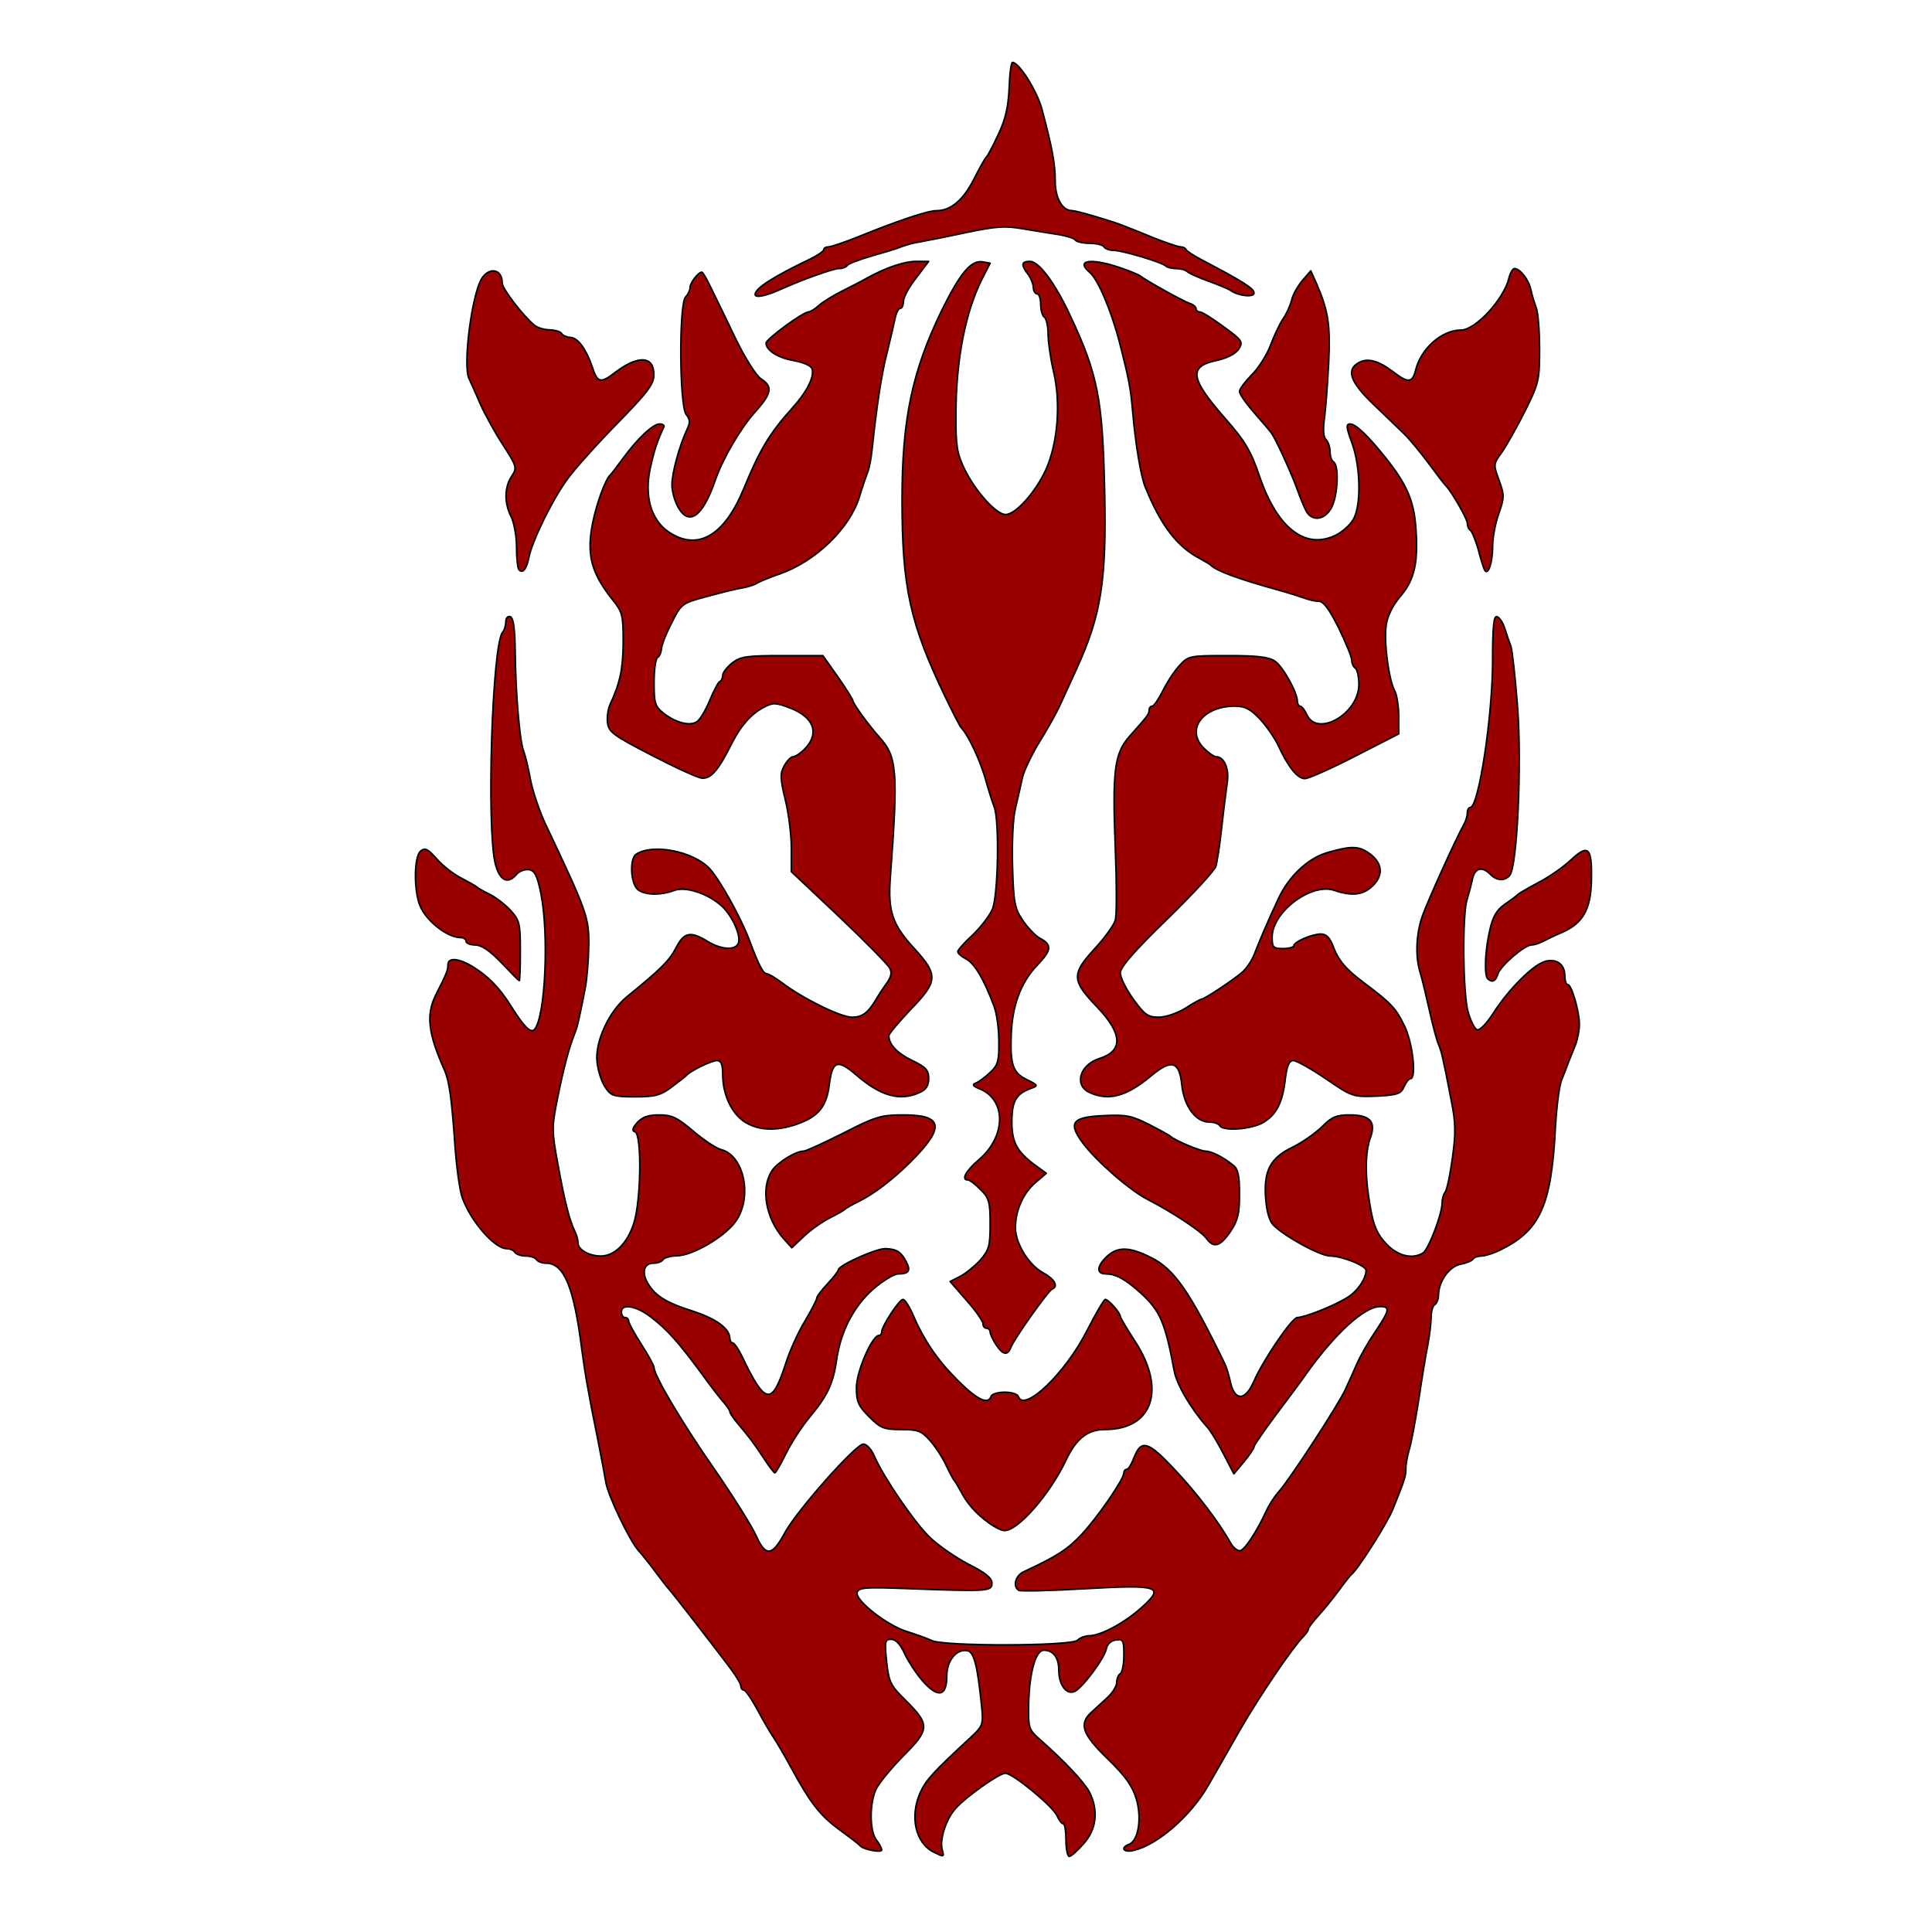 <?xml version="1.0" standalone="no"?><!DOCTYPE svg PUBLIC "-//W3C//DTD SVG 1.1//EN"   "http://www.w3.org/Graphics/SVG/1.1/DTD/svg11.dtd"><svg width="864pt" height="864pt" viewBox="0 0 864 864" version="1.1"    xmlns="http://www.w3.org/2000/svg" xmlns:xlink="http://www.w3.org/1999/xlink">  <defs>  </defs>   <path id="Path0" stroke-width="0.7" stroke="#000000" stroke-opacity="1" fill="#990000" fill-opacity="1" fill-rule="evenodd" stroke-linecap="round" stroke-linejoin="round" d="M417.6,828.3 C409.4,824.3 406.7,812.3 411.6,801.5 414.2,795.9 417.2,792.6 434.5,776.6 439.5,771.9 439.8,771.1 439,763.2 437.1,744.5 435.6,738.8 432.6,738.2 427.7,737.3 423.4,742.6 423.4,749.6 423.4,758.8 419.4,759.5 412.5,751.6 409.5,748.1 405.9,742.5 404.4,739.2 402.6,735.2 400.5,733.1 398.5,733.1 395.7,733.1 395.6,734 396.5,743.1 397.5,752.2 398.2,753.7 404.8,760.2 415.9,771.2 415.9,773.3 404.2,785 398.8,790.5 393.3,797.1 391.9,799.9 388.8,806.1 388.8,818.7 391.9,822.8 393.2,824.5 394.3,826.5 394.3,827.3 394.3,828.7 386,827.1 384.6,825.4 384.2,824.8 380.1,821.7 375.6,818.4 366.9,812.1 362.4,806.4 353.8,790.5 350.9,785.2 347.3,779 345.8,776.8 344.3,774.6 341,768.9 338.5,764.2 336,759.6 333.4,755.8 332.6,755.8 331.9,755.8 331.3,755 331.3,754 331.3,753.1 329.3,749.6 326.8,746.3 320.3,737.6 300,711.4 299,710.5 298.5,710 295.9,706.7 293.3,703.2 290.7,699.6 287.2,695.3 285.6,693.5 281.6,689.1 271.8,668.7 270.9,662.7 270.5,660.1 268.9,651.7 267.4,644.1 262.8,621.3 261.7,614.7 260.1,602.9 256.6,575.4 252.2,564.9 244.2,564.9 242.4,564.9 240.5,564.2 239.9,563.3 239.4,562.4 237.2,561.7 235.1,561.7 233,561.7 230.8,560.9 230.2,560 229.7,559.1 228,558.4 226.5,558.4 221.1,558.3 210.6,546.2 206.8,535.8 205.6,532.7 204.1,521.7 203.4,511.5 202,491.3 200.9,483.3 198.7,478.4 191.4,462 190.5,453.8 194.9,444.9 199.9,435.1 200.3,433.9 200.3,431.5 200.3,428.1 205,428.4 211.4,432.3 218.5,436.7 223.3,441.6 228.7,450.2 234.4,459.3 237.4,462.2 239,460.4 243.9,455 245.6,417.5 241.8,399.1 240.2,391.4 239.1,389.3 236.5,388.9 234.7,388.7 232.2,389.6 231.1,390.9 227.1,395.7 223.5,393.9 221.5,386.3 217.5,370.3 220.1,287.8 224.8,282.7 225.5,281.9 226.2,279.8 226.2,278.1 226.2,276.4 227.1,275.4 228.2,275.8 229.6,276.3 230.3,281.1 230.4,291.7 230.6,310 232.4,331.6 234.2,336 234.9,337.8 236.3,343.4 237.2,348.5 238.2,353.7 241.1,362.4 243.7,368 262.6,407.9 263.4,410.2 263.3,422.7 263.2,429.3 262.5,438 261.7,442 259,455.7 258.3,459 257,462.2 254.4,468.8 252.2,477.1 249.4,490.8 246.7,504.3 246.7,505.5 249.5,520.7 252.5,537.2 254.7,545.9 257.1,550.7 257.9,552.3 258.5,554.6 258.5,555.9 258.5,558.9 263.5,561.7 268.7,561.7 274.8,561.7 280.5,556.1 283.4,547.2 286.7,537.2 287.1,507.3 284,506.2 282.5,505.7 282.8,504.5 285,502 287.3,499.5 290,498.6 294.8,498.6 300.5,498.6 302.9,499.8 310.1,505.9 314.8,509.9 320.4,513.6 322.5,514.1 333,516.8 336.7,536.1 328.7,546.6 323.5,553.5 309.4,561.6 302.7,561.6 299.8,561.7 297.1,562.4 296.5,563.3 296,564.2 294.1,564.9 292.3,564.9 288.2,564.9 286.9,568.5 289.3,573.2 292.6,579.2 297.4,582.4 309.4,586.2 320.2,589.7 326.2,594 326.4,598.5 326.4,599.6 327,600.5 327.6,600.5 328.3,600.5 330.2,603.2 331.8,606.5 342.3,628.5 345.2,628.9 351.5,609.4 353.2,604 357,595.7 359.9,590.9 362.8,586 365.2,581.4 365.2,580.7 365.2,579.9 367.4,576.9 370.1,574.1 372.7,571.3 374.9,568.5 374.9,567.9 374.9,565.9 391.6,558.4 395.8,558.4 400.8,558.5 403,559.8 405.3,564.3 407.4,568.3 406.4,569.7 401.7,569.7 399.8,569.7 394.8,572.8 390.6,576.4 381.9,584 376,595.3 374.2,607.8 372.6,618.8 370.1,624.1 362.2,633.6 358.5,638 353.7,645.5 351.4,650.2 349.1,654.9 346.9,658.7 346.5,658.7 346.2,658.7 343.8,655.6 341.4,651.9 337,645.2 335.1,642.7 329.2,635.7 327.7,633.8 326.4,631.9 326.4,631.3 326.4,630.7 325.1,628.8 323.6,627.1 322,625.3 317.8,619.9 314.3,615 303.6,600.4 298.3,594.4 290.7,588.7 284.3,583.9 277.9,582.9 277.9,586.7 277.9,588.1 278.6,589.2 279.5,589.2 280.4,589.2 281.1,589.9 281.1,590.7 281.1,591.6 283.7,596.3 286.8,601.2 289.9,606 292.5,610.7 292.5,611.6 292.5,615.1 305.2,636.6 319.4,656.9 327.6,668.8 336,682.1 338,686.5 342.4,696.3 345.2,696.1 350.9,685.6 356.2,675.7 382.7,645.8 386.1,645.8 387.5,645.8 389.7,648.1 390.9,651 395.1,660.6 408.6,680.4 415.6,687.3 419.5,691.1 427.3,696.5 433.1,699.5 440.8,703.4 443.6,705.7 443.6,708 443.6,711.7 442,711.8 404.8,710.4 386.4,709.7 383.8,710 383.3,712.3 382.6,715.9 397,727.1 405.8,729.7 409.7,730.9 414.6,732.7 416.8,733.7 422.4,736.3 479.2,736.2 481.9,733.5 483,732.4 485.4,731.5 487.2,731.5 492.4,731.4 502.8,725.8 510.4,719 521.1,709.4 518.7,708.6 485,710.5 469.7,711.4 456.5,711.7 455.6,711.2 452.8,709.5 454.1,704.6 457.8,702.9 473,695.8 477.4,692.9 483.8,686.1 491.2,678.1 502.6,661.5 502.6,658.7 502.6,657.8 503.2,657.1 503.9,657.1 504.6,657.1 506,654.9 507,652.2 510.3,643.5 513.3,644.3 525.4,657.3 535.4,667.9 545.1,680.7 550.5,690.3 551.5,692 553.2,693.5 554.4,693.5 556.4,693.5 561.8,685.4 566.3,675.7 567.5,673 570.1,669 572.1,666.8 576.9,661.4 598.3,628.6 601.6,621.5 603,618.4 605.4,613.2 606.8,609.9 608.2,606.7 611.8,600.3 615,595.6 621.5,585.9 621.8,584.3 617.2,584.3 610.2,584.3 597.2,596.1 584.2,614.3 582.5,616.8 576.5,624.9 570.9,632.3 565.4,639.7 560.8,646.3 560.8,647 560.8,647.7 558.8,650.7 556.3,653.7 556.3,653.7 551.8,659.1 551.8,659.1 551.8,659.1 547,649.9 547,649.9 544.4,644.8 541.1,639.4 539.7,638 532.8,630.3 526.2,619.2 525.1,613 521.1,591.5 518.8,586.2 510.3,578.4 503.5,572.2 499,569.7 494.6,569.7 490.2,569.7 490.4,566.3 495,561.9 499.9,557.4 505,557.5 514.8,562.4 525.1,567.5 532.1,577.6 547.9,610.2 548.5,611.6 549.6,615 550.2,617.9 552.1,626.7 556.9,626.6 560.7,617.8 565,608 577.8,589.2 580.2,589.2 583.5,589.1 596.1,584.2 602.3,580.4 607,577.6 610.9,571.9 610.9,568.1 610.9,566 600.1,561.7 594.9,561.7 590.5,561.7 574.5,553 569.4,547.8 567.7,546.1 566.4,541.6 566,535.8 565.1,523.5 568.1,517.8 578.1,513 582.4,510.9 588.2,506.8 591.2,503.9 595.5,499.5 597.7,498.6 603.5,498.6 612.7,498.6 615.5,501.6 612.8,508.9 610.4,515.6 610.4,526.9 612.9,540.3 614.3,548.3 616,552.1 619.9,556.2 625,561.7 631.7,563.3 636.4,560.3 638.8,558.8 644.9,543 644.9,538.1 644.9,536.3 645.5,534.1 646.2,533.3 647,532.4 648.5,525.5 649.5,518 651.1,506.6 651,502.1 649,492.1 645.2,472.5 644.7,470.4 643.3,467 642.5,465.3 640.7,458.3 639.2,451.7 637.7,445 635.9,437.3 635,434.6 632.9,427.3 633.3,417.9 636,409.9 638.3,403.3 651.2,374.8 654.6,368.8 655.5,367.3 656.2,364.9 656.2,363.5 656.2,362.2 656.8,361.1 657.5,361.1 661.3,361.1 667.5,320.1 667.5,295.5 667.5,279.9 668,275.3 669.5,275.8 670.6,276.1 672.2,278.6 673,281.2 673.8,283.8 675,287.3 675.7,289.1 676.3,290.9 677.7,303.3 678.7,316.7 680.6,342.3 678.5,387.2 675.2,391.4 673,394.1 669.4,394 666.5,391 662.8,387.3 659.6,388.1 658.5,393 658,395.5 656.9,399.6 656.1,402.2 653.9,408.9 654.2,443.9 656.5,452.4 657.6,456.4 659.4,460 660.5,460.5 661.8,460.9 664.8,457.8 668,452.8 675,442 685.8,431.3 691.1,429.9 696.3,428.6 699.8,431.3 699.8,436.5 699.8,438.6 700.4,440.3 701.1,440.3 702.8,440.3 706.3,452.3 706.3,458 706.3,460.7 705.5,464.9 704.5,467.4 703.5,469.9 702.1,473.3 701.4,475.1 700.8,476.9 699.4,480.5 698.3,483.1 697.3,485.7 696.1,495.1 695.6,504.1 693.8,539.1 688.8,550.3 670.9,559 667.9,560.5 664.1,561.7 662.5,561.7 660.9,561.7 659.2,562.3 658.7,563.1 658.3,563.8 655.7,564.9 653.1,565.4 648,566.4 643.3,573.2 643.3,579.3 643.3,581 642.5,582.9 641.6,583.5 640.7,584 640,586.6 640,589.1 640,591.7 639.3,597.3 638.5,601.6 637.6,605.9 635.8,617 634.4,626.4 632.9,635.7 631.1,645.6 630.2,648.3 629.4,651 628.7,654.8 628.7,656.7 628.7,660.2 628.4,661.2 622.9,674.9 620.4,681.1 607.5,701.5 604.5,704 603.9,704.4 601.3,707.7 598.7,711.3 596.1,714.8 592,719.9 589.5,722.6 587.1,725.3 585.1,727.9 585.1,728.5 585.1,729.1 584.1,730.6 582.9,731.8 578.2,736.5 562.9,759 554.6,773.5 549.8,782 543.3,793.2 540.3,798.5 532.5,812.1 517.8,824.9 507.1,827.5 502.5,828.6 500.8,826.4 504.9,824.8 509.1,823.2 510.7,813.1 508.2,804.6 506.5,798.8 503.4,794.4 495.4,786.6 484.1,775.7 482.4,771 487.9,765.9 489.6,764.3 492.9,761.3 495.2,759.2 497.5,757.1 499.4,754.1 499.4,752.4 499.4,750.8 500.1,749 501,748.5 501.9,747.9 502.6,744.2 502.6,740.2 502.6,733.5 502.3,732.9 499,733.4 496.9,733.7 495.1,735.3 494.8,737.2 494,741.6 483.8,755.2 480.4,756.5 476.8,757.9 473.5,753.4 473.5,746.9 473.5,741.2 471,738 466.8,738 463.1,738 460.3,748.1 460,762.5 459.8,772.5 460.1,773.5 464.6,777.5 476.2,787.7 485,797.1 487.3,801.6 491.3,809.7 490.4,817.9 484.7,824.4 481.9,827.6 479,830.2 478.2,830.2 477.4,830.2 476.7,826.9 476.7,822.9 476.7,818.9 476.2,815.6 475.5,815.6 474.8,815.6 473.6,814 472.7,812 470.8,807.7 452.9,793 449.6,793 446.8,793 432,803.5 427.3,808.8 423.1,813.5 420.2,822.5 421.3,826.9 422.3,830.6 422.3,830.6 417.6,828.3 Z M442,680.9 C436.3,676.7 432.5,672.4 429.6,666.8 428.4,664.6 427.1,662.4 426.6,661.9 426.2,661.5 424.6,658.4 423,655.1 421.5,651.8 418.3,646.9 415.9,644.2 412.1,639.9 410.5,639.3 403,639.3 395.3,639.3 393.8,638.7 388.7,633.6 383.8,628.7 383,626.8 383,620.5 383,613.4 390,597.2 393.1,597.2 393.8,597.2 394.3,596.5 394.3,595.6 394.3,593.1 402.2,581.1 403.8,581.1 404.6,581.1 406.4,583.8 407.9,587.1 412.9,598.9 418.9,607.9 428,617 436.8,625.9 441.9,628.4 443.2,624.5 443.5,623.4 446.3,622.6 449.3,622.6 452.3,622.6 455,623.4 455.4,624.5 457.9,631.9 476.5,614.1 486.2,594.9 490.1,587.3 493.7,581.1 494.3,581.1 495.7,581.1 501,587.1 501,588.7 501,589.3 504,594.3 507.7,600 521.6,621.4 515.5,639.3 494.1,639.3 486.4,639.3 481.3,643.3 476.7,653 469.5,668.3 455.1,684.7 449.1,684.5 447.9,684.5 444.7,682.9 442,680.9 Z M445.4,601.3 C444,599.1 442.8,596.6 442.8,595.7 442.8,594.8 442.1,594 441.2,594 440.3,594 439.6,593.1 439.6,592 439.6,590.8 436.3,586.1 432.2,581.5 432.2,581.5 424.9,573.1 424.9,573.1 424.9,573.1 429.4,570.8 429.4,570.8 431.9,569.5 435.9,566.2 438.4,563.5 442.3,559 442.8,557.2 442.8,547.3 442.8,537.5 442.3,535.7 438.5,532 436.2,529.6 433.7,527.7 432.9,527.7 429.7,527.7 431.9,523.6 437.9,518.5 450,508.1 450.1,491.7 438,486.9 435.1,485.7 434.6,485 436.3,484.4 437.6,483.9 440.5,481.8 442.7,479.7 446.3,476.4 446.8,474.6 446.7,465.6 446.7,460 445.7,452.9 444.5,449.9 440.1,438.1 435.9,430.9 432.1,428.9 430,427.8 428.3,426.3 428.3,425.6 428.3,424.9 431.2,421.6 434.9,418.2 438.5,414.8 442.5,409.6 443.8,406.6 446.4,400.4 447,366.9 444.6,360.8 443.8,358.7 442.2,353.8 441.1,349.8 438.6,340.5 433.1,328.8 429.9,325.5 429.4,325.1 426.2,318.9 422.8,311.8 407,279 403.4,262.8 403.4,223.6 403.4,187.3 407.9,165.9 421.4,138.3 429.5,122 434.3,116.3 439.4,117.1 439.4,117.1 442.8,117.7 442.8,117.7 442.8,117.7 439.1,124.9 439.1,124.9 431.6,140 427.5,161.2 427.5,185.6 427.4,199.5 428,202.9 431.4,209.9 436.4,220 445.6,230.1 449.7,230.1 454.2,230.1 463.1,220.1 467.7,210.1 473,198.4 474.5,180.4 471.2,166.4 469.8,160.4 468.7,152.7 468.7,149.2 468.7,145.8 467.9,142.5 467.1,141.9 466.2,141.4 465.4,138.8 465.4,136.2 465.4,133.6 464.7,131.4 463.8,131.4 462.9,131.4 462.2,130.1 462.1,128.6 462.1,127 461,124.3 459.7,122.6 456.5,118.4 456.7,116.9 460.6,116.9 464.6,116.9 471.7,126.4 478.5,140.9 491,167.5 493.1,178.4 494,219.5 494.9,259.6 492.5,274.9 481.6,298.8 479.2,304.2 475.8,311.4 474.2,315 472.6,318.6 468.4,326.1 464.9,331.7 461.4,337.4 457.9,344.7 457.2,347.9 456.5,351.2 455.1,357.3 454.1,361.5 453,365.8 452.5,377.3 452.8,387.4 453.3,403.6 453.7,406.2 457.4,411.6 459.6,414.9 463,418.4 464.9,419.5 470.6,422.5 470.4,424.8 463.8,431.7 456.4,439.4 452.5,450.2 452.2,463.6 451.8,476.5 453.1,479.9 459.4,482.9 464.1,485.2 464.3,485.6 461.4,486.6 454.4,489.1 452.5,492.3 452.5,501.7 452.5,511.1 454.9,515.4 464.2,522 464.2,522 467.9,524.7 467.9,524.7 467.9,524.7 462.9,529 462.9,529 457.5,533.7 454.1,541.4 454.1,549.1 454.1,556 460.1,565.8 466.5,569.2 471.6,572 473.5,575.3 470.5,576.5 468.8,577.2 453.5,598.7 452.1,602.5 450.6,606.4 448.5,606 445.4,601.3 Z M350.3,553.8 C342.4,544.7 340.1,531.4 345.2,523.6 347.7,519.8 355.8,514.8 359.4,514.8 360.4,514.8 368.4,511.1 377.2,506.7 391.6,499.3 394.1,498.6 404,498.6 421.9,498.6 422.7,504.1 407.2,519.6 398.9,527.8 390.9,533.9 383.8,537.4 381.1,538.7 378.6,540.2 378.1,540.6 377.7,541.1 374.6,542.9 371.2,544.6 367.8,546.3 362.5,550 359.5,552.9 359.5,552.9 354.1,558 354.1,558 354.1,558 350.3,553.8 350.3,553.8 Z M539.5,553.8 C537.3,550.7 524.3,542.1 513.4,536.5 505.3,532.4 490.2,519.2 484.2,511.1 477.5,502 479.4,499.5 493.9,498.9 503.5,498.4 506.3,499 513.9,502.9 518.8,505.4 523.2,507.8 523.6,508.3 525.3,509.9 536.7,514.8 539.1,514.8 541.7,514.8 547.1,517.5 551.5,521.1 553.7,522.8 554.3,525.8 554.3,534 554.3,542.8 553.6,545.8 550.2,550.8 545.7,557.5 542.7,558.3 539.5,553.8 Z M333.3,501.9 C327.3,498.2 323.2,489.6 323.2,480.6 323.2,475.9 322.5,474.3 320.6,474.3 318.2,474.3 308.9,478.8 307,480.9 306.6,481.4 303.6,483.7 300.4,486.1 295.5,489.8 293,490.5 284,490.5 274.3,490.5 273.2,490.1 270.6,486.1 269,483.8 267.4,478.7 267,474.9 266,466 272.3,452.3 280.4,445.7 295.2,433.7 299.4,429.6 302.3,423.9 305.9,416.9 308.7,416.3 316.3,420.9 322.6,424.8 328.9,425.1 330.2,421.8 331.5,418.5 327.5,409.6 322.9,405.3 316.7,399.6 306.7,396.3 301.5,398.2 295.2,400.6 287.8,400.3 285,397.6 281.9,394.4 281.6,383.9 284.5,382 292,377.1 310,380.7 317.3,388.4 321.9,393.4 331.5,410.6 335.3,420.9 339.3,431.6 341.3,435.5 343,435.5 343.8,435.5 346.7,437.3 349.6,439.4 358.7,446.4 376,454.9 381,454.9 385.6,454.9 388.2,453 391.8,446.9 392.7,445.3 394.8,442.1 396.4,439.9 398.6,436.8 399,434.9 397.8,432.8 396.9,431.2 386.7,420.8 375.1,409.8 375.1,409.8 353.9,389.8 353.9,389.8 353.9,389.8 353.9,379.3 353.9,379.3 353.9,373.5 352.7,363.8 351.2,357.7 348.9,348.2 348.8,345.9 350.7,342.5 351.9,340.3 353.7,338.4 354.7,338.4 355.7,338.4 358.1,336.8 360.1,334.7 366.6,327.8 363.9,320.7 353.3,316.6 346.9,314.2 345.7,314.1 341.6,316.3 336,319.2 331.4,324.4 327.5,332 321.3,344.4 318.1,348.2 314,348 312.4,348 302.3,343.4 291.7,337.9 274.3,328.9 272.2,327.4 271.7,323.2 271.4,320.6 271.9,317 272.8,315.1 277.3,305.4 278.6,299.3 278.7,287.3 278.7,274.9 278.4,273.7 273.7,267.9 264.3,256 262.2,247.7 265.1,233.6 266.8,225.1 270.8,214.2 273,212.3 273.5,211.8 276,208.6 278.6,205 285.2,196 292,189.6 295,189.6 296.4,189.6 297.2,190.2 296.9,190.9 294,197.1 292.5,201.5 290.8,209.4 288.1,221.8 291.1,232.4 298.9,237.8 311.8,246.6 323.8,239.8 332.5,218.8 339.8,201 344.2,193.7 354.4,182.4 361,175.1 364.4,168.2 363.1,164.8 362.6,163.5 359.1,162 355.2,161.3 348.1,160.2 342.5,156.6 342.6,153.4 342.7,151.6 359.1,139.5 361.6,139.5 362.3,139.5 364.4,138.2 366.1,136.7 367.8,135.1 372.5,132.2 376.5,130.2 380.5,128.2 385.6,125.6 387.8,124.3 396.6,119.5 404.4,116.9 409.7,116.9 409.7,116.9 415.3,116.9 415.3,116.9 415.3,116.9 409.7,124.3 409.7,124.3 406.5,128.3 404,133.1 404,134.8 404,136.5 403.4,137.9 402.6,137.9 401.8,137.9 400.8,139.9 400.3,142.3 399.8,144.8 398.2,151.5 396.8,157.3 394.3,166.8 392.1,181.2 390,201 389.6,205 388.7,209.7 387.9,211.5 387.2,213.3 385.6,218 384.4,222 380.1,236.2 364.9,251 348.6,256.7 344,258.3 339.4,260.2 338.5,260.8 337.6,261.5 334.7,262.4 332.1,262.9 329.4,263.3 322.2,265.1 316,266.8 304.9,269.8 304.7,269.9 300.3,278.7 297.8,283.5 295.8,288.7 295.8,290.2 295.7,291.7 295,293.4 294.1,294 293.2,294.5 292.5,299.6 292.5,305.3 292.5,314.5 292.9,315.9 296.8,319 302.2,323.2 308.4,324.8 311.6,322.8 313,321.9 315.6,317.6 317.4,313.2 319.2,308.9 321.2,305 321.9,304.8 322.6,304.5 323.2,303.2 323.2,302 323.2,300.8 325.1,298.4 327.4,296.5 331.2,293.6 333.9,293.2 349.8,293.2 349.8,293.2 368,293.2 368,293.2 368,293.2 374.7,302.7 374.7,302.7 378.4,308 381.4,312.8 381.4,313.3 381.4,314.6 388.8,324.7 393.2,329.6 401.2,338.3 401.7,344.8 398.2,391.8 397,407.5 398.9,413.3 408.8,424.1 419.7,436 419.5,438.8 407.2,451.5 401.9,457.1 397.5,462.3 397.5,463.2 397.5,467.1 401.2,471 408,474.3 414.1,477.2 415.3,478.6 415.3,482.3 415.3,485.5 414.2,487.3 411.2,488.6 402.5,492.6 393.9,490.2 383,480.8 374.5,473.5 372.3,474.3 370.9,484.8 369.7,494.9 366,499.4 356.2,502.8 347.3,505.9 339.4,505.6 333.3,501.9 Z M545.5,503.4 C544.9,502.5 542.8,501.8 540.8,501.8 534.7,501.8 529.5,494.7 528.5,485.1 527.4,474.5 523.9,473.5 514.7,481.2 503.8,490.3 495.8,492.5 487.3,488.6 480.2,485.4 482.8,476.2 491.6,473.4 502.4,470 502.1,462.3 490.5,450.2 479.2,438.4 479.1,435.6 489.7,424.1 494.2,419.2 498.3,413.5 498.8,411.4 499.4,409.2 499.4,395.2 498.8,380.3 497.4,344.3 498.3,337.1 505.2,329.2 513.5,319.9 513.9,319.3 513.9,317.5 513.9,316.6 514.5,315.8 515.3,315.8 516,315.8 518.2,312.6 520.1,308.8 522,304.9 525.4,299.8 527.6,297.5 531.4,293.3 532.2,293.2 549.1,293.2 562.3,293.2 567.4,293.8 570.2,295.7 573.8,298.2 580.2,309.7 580.2,313.7 580.2,314.8 580.8,315.8 581.4,315.8 582.1,315.8 583.4,317.4 584.3,319.4 588.9,330 607.7,319.3 607.7,306.1 607.7,302.7 607,299.4 606.1,298.8 605.2,298.3 604.5,296.6 604.5,295.2 604.5,293.8 601.8,287.3 598.6,280.7 594.5,272.5 591.9,268.9 589.8,268.9 588.2,268.9 585.2,268.2 583.1,267.4 581.1,266.7 576.1,265.1 572.1,264 554,259 543.9,255.3 541.4,252.7 541,252.3 538.8,251 536.6,249.8 526.4,244.5 519.1,234.9 512.2,217.9 510.2,213.2 507.8,198.6 506.6,184.8 505.6,173.4 504.9,169.7 500.7,153.3 497,139 491,124.8 487.3,121.8 480.9,116.4 487.6,115.3 500.3,119.5 504.7,121 509,122.7 509.9,123.4 513.1,125.8 529.3,134.8 532.1,135.7 533.7,136.2 534.9,137.3 534.9,138.1 534.9,138.9 535.7,139.5 536.6,139.5 537.6,139.5 542.3,142.5 547.2,146.1 555.7,152.3 556,152.9 553.9,156.2 552.4,158.3 548.7,160.2 543.7,161.3 531.5,163.9 532.3,169.3 547.7,186.9 556.8,197.2 559.5,201.8 563.3,213.1 571.3,236.5 584.1,246.2 597.8,239.1 600.3,237.8 603.6,234.9 605,232.6 608.8,226.9 608.6,209 604.6,198.1 602,191.1 601.9,189.6 603.8,189.6 606.3,189.6 611.9,195 619.8,204.9 629,216.5 632.1,223.6 633.1,235 634.4,251.2 632.7,259.1 626.4,266.5 622.9,270.6 620.5,275.3 619.9,279.6 618.8,286.9 621,304 623.8,309.1 624.7,310.9 625.5,315.9 625.5,320.3 625.5,320.3 625.5,328.2 625.5,328.2 625.5,328.2 606,338.2 606,338.2 595.3,343.7 585.2,348.2 583.5,348.2 580.2,348.2 576,342.9 571.6,333.3 570,330 566.4,324.7 563.4,321.5 559.1,317 556.8,315.8 552.1,315.8 537.6,315.8 529.9,326.7 538.7,334.9 540.7,336.9 543,338.4 543.7,338.4 547.5,338.4 549.8,343.7 548.8,350.2 548.3,354 547.1,363.1 546.3,370.5 545.5,378 544.3,385.6 543.7,387.5 543.1,389.4 533.2,400.1 521.8,411.2 507.2,425.4 501,432.5 501,435.1 501,437.1 503.6,442.4 506.8,446.8 511.8,453.8 513.4,454.9 518.2,454.9 521.3,454.9 526.5,453.1 530.1,450.9 533.6,448.6 536.9,446.8 537.4,446.8 538.6,446.8 551.2,438.5 555.4,434.9 557.4,433.2 559.8,429.6 560.9,426.8 562.9,421.5 567.6,410.6 571.6,402.1 576.3,391.9 584.8,383.9 593.5,381.3 604.5,378.1 608,378.2 613.1,382.2 618.4,386.4 618.6,391.8 613.6,396.4 609.5,400.3 604.3,400.8 596.8,398.2 586.5,394.6 568.9,407.8 568.9,419.1 568.9,423.7 569.4,424.2 573.7,424.2 576.4,424.2 578.6,423.6 578.6,423 578.6,421.2 586.7,417.7 590.7,417.7 593.1,417.7 594.7,419.3 596.1,423 598.5,429.5 601.8,433.4 610.1,439.6 622,448.5 624.2,450.8 628.1,458.8 631.8,466.5 633.6,482.4 630.7,482.4 630,482.4 628.8,484 627.9,486 626.5,489.2 624.9,489.7 615.6,490.2 605.1,490.6 604.7,490.5 593,482.5 586.4,478 579.8,474.3 578.4,474.3 576.5,474.3 575.6,476.4 574.8,482.4 573.6,493.1 570.8,498.5 564.9,502 559.5,505.1 547,506 545.5,503.4 Z M224.2,430.5 C219,425.1 215.3,422.6 212.5,422.6 210.3,422.6 208.4,421.8 208.4,420.9 208.4,420 207.3,419.3 206,419.3 200.4,419.3 191.5,412.6 188.2,405.9 185,399.5 185,383.2 188.1,380.6 190,379 191.4,379.6 195.3,384.1 197.9,387.1 202.9,391 206.3,392.7 209.7,394.5 212.8,396.2 213.3,396.7 213.7,397.1 216.2,398.6 218.9,399.9 221.6,401.2 225.8,404.4 228.2,407 232.3,411.5 232.7,412.8 232.7,425.3 232.7,432.7 232.5,438.7 232.2,438.6 232,438.6 228.4,434.9 224.2,430.5 Z M665.3,437.7 C663.7,436 664.1,425.2 666.2,416.1 667.6,409.9 669.3,406.9 673.1,404.3 675.8,402.4 678.4,400.5 678.8,400 679.3,399.5 683.4,397.1 688.1,394.6 692.8,392.2 699.3,387.6 702.6,384.5 710.3,377.3 712,379 711.7,393.4 711.5,406.6 707.9,412.9 698.5,417 695.2,418.4 691.3,420.3 689.8,421.1 688.2,421.9 686,422.6 684.9,422.6 681.8,422.6 671.1,431.8 669.9,435.5 668.9,438.8 667.3,439.6 665.3,437.7 Z M232.1,254.8 C231.5,254.3 231,249.7 231,244.8 231,239.8 229.9,233.7 228.6,231.1 225.5,225.1 225.5,218 228.8,213 231.3,209.2 231.2,208.7 224.9,198.9 221.3,193.4 216.8,185.2 214.8,180.7 212.9,176.3 210.6,171.1 209.7,169.2 207.2,164 210.3,136.6 214.5,126.4 217.4,119.3 224.6,119.4 224.6,126.6 224.6,129.1 234,141.4 239.1,145.5 240.4,146.6 243.5,147.5 245.9,147.5 248.3,147.6 250.7,148.3 251.2,149.2 251.8,150.1 253.5,150.8 255,150.9 258.4,150.9 262.2,156.2 264.9,164.2 267.2,171.3 268.6,171.6 275.3,166.4 285.5,158.7 292.5,159.2 292.4,167.6 292.4,171.8 289.7,175.4 275.8,189.6 266.6,199 256.5,210.3 253.4,214.7 246.7,224.1 237.9,242.1 236.5,249.4 235.4,254.6 233.8,256.6 232.1,254.8 Z M663.9,254.9 C663.5,254.2 662.2,250.1 661.1,245.8 659.9,241.6 658.3,237.7 657.6,237.2 656.8,236.7 656.2,235.3 656.2,234 656.2,232 649.1,219.7 646.5,217.1 646,216.7 642.6,212.2 638.8,207.1 635,202 630.2,196.2 628.1,194.2 626,192.1 619.8,186.2 614.4,181 603.7,170.8 601.8,165.3 607.8,162.1 611.7,160 616.5,161.3 623.2,166.4 629.7,171.4 631.6,171.2 633,165.8 635.3,156 644.7,147.6 653.4,147.6 659.8,147.6 672.5,133.9 674.8,124.4 675.4,122 676.5,120.1 677.3,120.1 679.7,120.1 683.7,125.1 684.6,129.5 685.1,131.9 686.2,135.5 687,137.6 687.8,139.6 688.5,147.9 688.5,156 688.5,169.9 688.2,171.4 682,183.8 678.4,191 673.7,199.3 671.6,202.3 667.8,207.5 667.8,207.7 670.4,214.8 672.8,221.4 672.8,222.4 670.3,229.6 668.7,233.9 667.5,240.6 667.5,244.6 667.5,251.8 665.4,257.7 663.9,254.9 Z M303.4,227.1 C301.8,224.4 300.5,219.8 300.5,216.8 300.5,211.3 304,198.8 307.4,191.7 308.7,189 308.6,187.5 306.9,185.4 303.8,181.7 303.6,135.8 306.6,132.8 307.7,131.7 308.6,129.8 308.6,128.5 308.6,126.5 312.3,121.7 313.9,121.7 314.3,121.7 316.1,124.8 317.9,128.6 319.8,132.4 324.7,142.5 328.8,151.1 333.1,160 338.1,167.9 340.3,169.4 345.8,173 345.2,175.9 337.2,184.8 331,191.8 323.1,205.4 319.9,214.7 314.3,230.9 308.3,235.4 303.4,227.1 Z M583.9,228.1 C582.9,226.1 581.2,221.9 580.1,218.8 577.9,212.5 570.5,196.2 568.6,193.7 568,192.8 564.5,188.7 560.9,184.6 557.3,180.5 554.3,176.2 554.3,175.1 554.3,174 556.8,170.7 559.7,167.7 562.7,164.8 566.5,158.8 568.1,154.6 569.7,150.3 572.2,145 573.7,142.7 575.3,140.5 577,136.7 577.6,134.3 578.1,131.9 580.3,128 582.4,125.5 582.4,125.5 586.2,121.1 586.2,121.1 586.2,121.1 588.7,126.7 588.7,126.7 594,138.9 595,145.2 594.2,162.1 593.7,171.5 592.9,182.7 592.3,187 591.6,192 591.8,195.4 593,196.6 594,197.6 594.8,200 594.8,202 594.8,204 595.5,206.1 596.4,206.6 598.9,208.2 598.3,221.6 595.5,226.9 592.5,232.8 586.4,233.4 583.9,228.1 Z M337.7,131.7 C337.7,128.9 345.9,123.7 362.4,115.8 365.7,114.2 368.4,112.3 368.4,111.6 368.4,110.9 369.4,110.4 370.5,110.4 371.6,110.4 377.2,108.5 383,106.2 402.3,98.4 414.9,94.2 419,94.2 425.2,94.2 430.8,89.4 435.5,80.2 438.1,75 440.7,70.4 441.3,70 441.8,69.5 444.2,65 446.5,60 449.7,53.3 450.9,47.8 451.3,39.4 451.5,33.1 452.2,27.9 452.8,27.9 455.7,27.9 463.6,40.4 465.9,48.6 470.5,65.8 471.9,73.2 471.9,81 471.9,88.7 475.1,94.2 479.5,94.2 481.3,94.2 496.4,98.6 501.8,100.7 503.6,101.4 509.8,103.8 515.5,106.2 521.3,108.5 526.9,110.4 527.9,110.4 529,110.4 530.1,110.9 530.4,111.6 530.7,112.3 533.8,114.3 537.4,116.2 555.5,125.7 560.8,129 560.8,131 560.8,133.1 554,132.4 550.3,129.9 549.4,129.2 545,127.4 540.6,125.8 536.2,124.2 531.8,122.3 531,121.5 530.1,120.7 527.9,120.1 526,120.1 524.1,120.1 522,119.6 521.4,119 519.7,117.3 502.3,112.1 498.3,112 496.3,112 494.3,111.3 493.7,110.4 493.2,109.5 490.3,108.8 487.3,108.8 484.3,108.8 481.4,108.1 480.9,107.4 480.5,106.6 477.3,105.6 474,105 470.6,104.5 463.4,103.3 457.9,102.4 449.5,100.9 445.5,101.2 432.1,104 423.3,105.9 413.9,107.7 411.3,108.2 408.6,108.6 405,109.6 403.2,110.3 401.4,111.1 395.4,112.9 389.8,114.5 384.2,116.1 379.2,118 378.8,118.8 378.3,119.5 376.7,120.1 375.1,120.1 372.6,120.1 358.3,125.2 348.2,129.8 342.3,132.4 337.7,133.3 337.7,131.7 Z " />
</svg>
